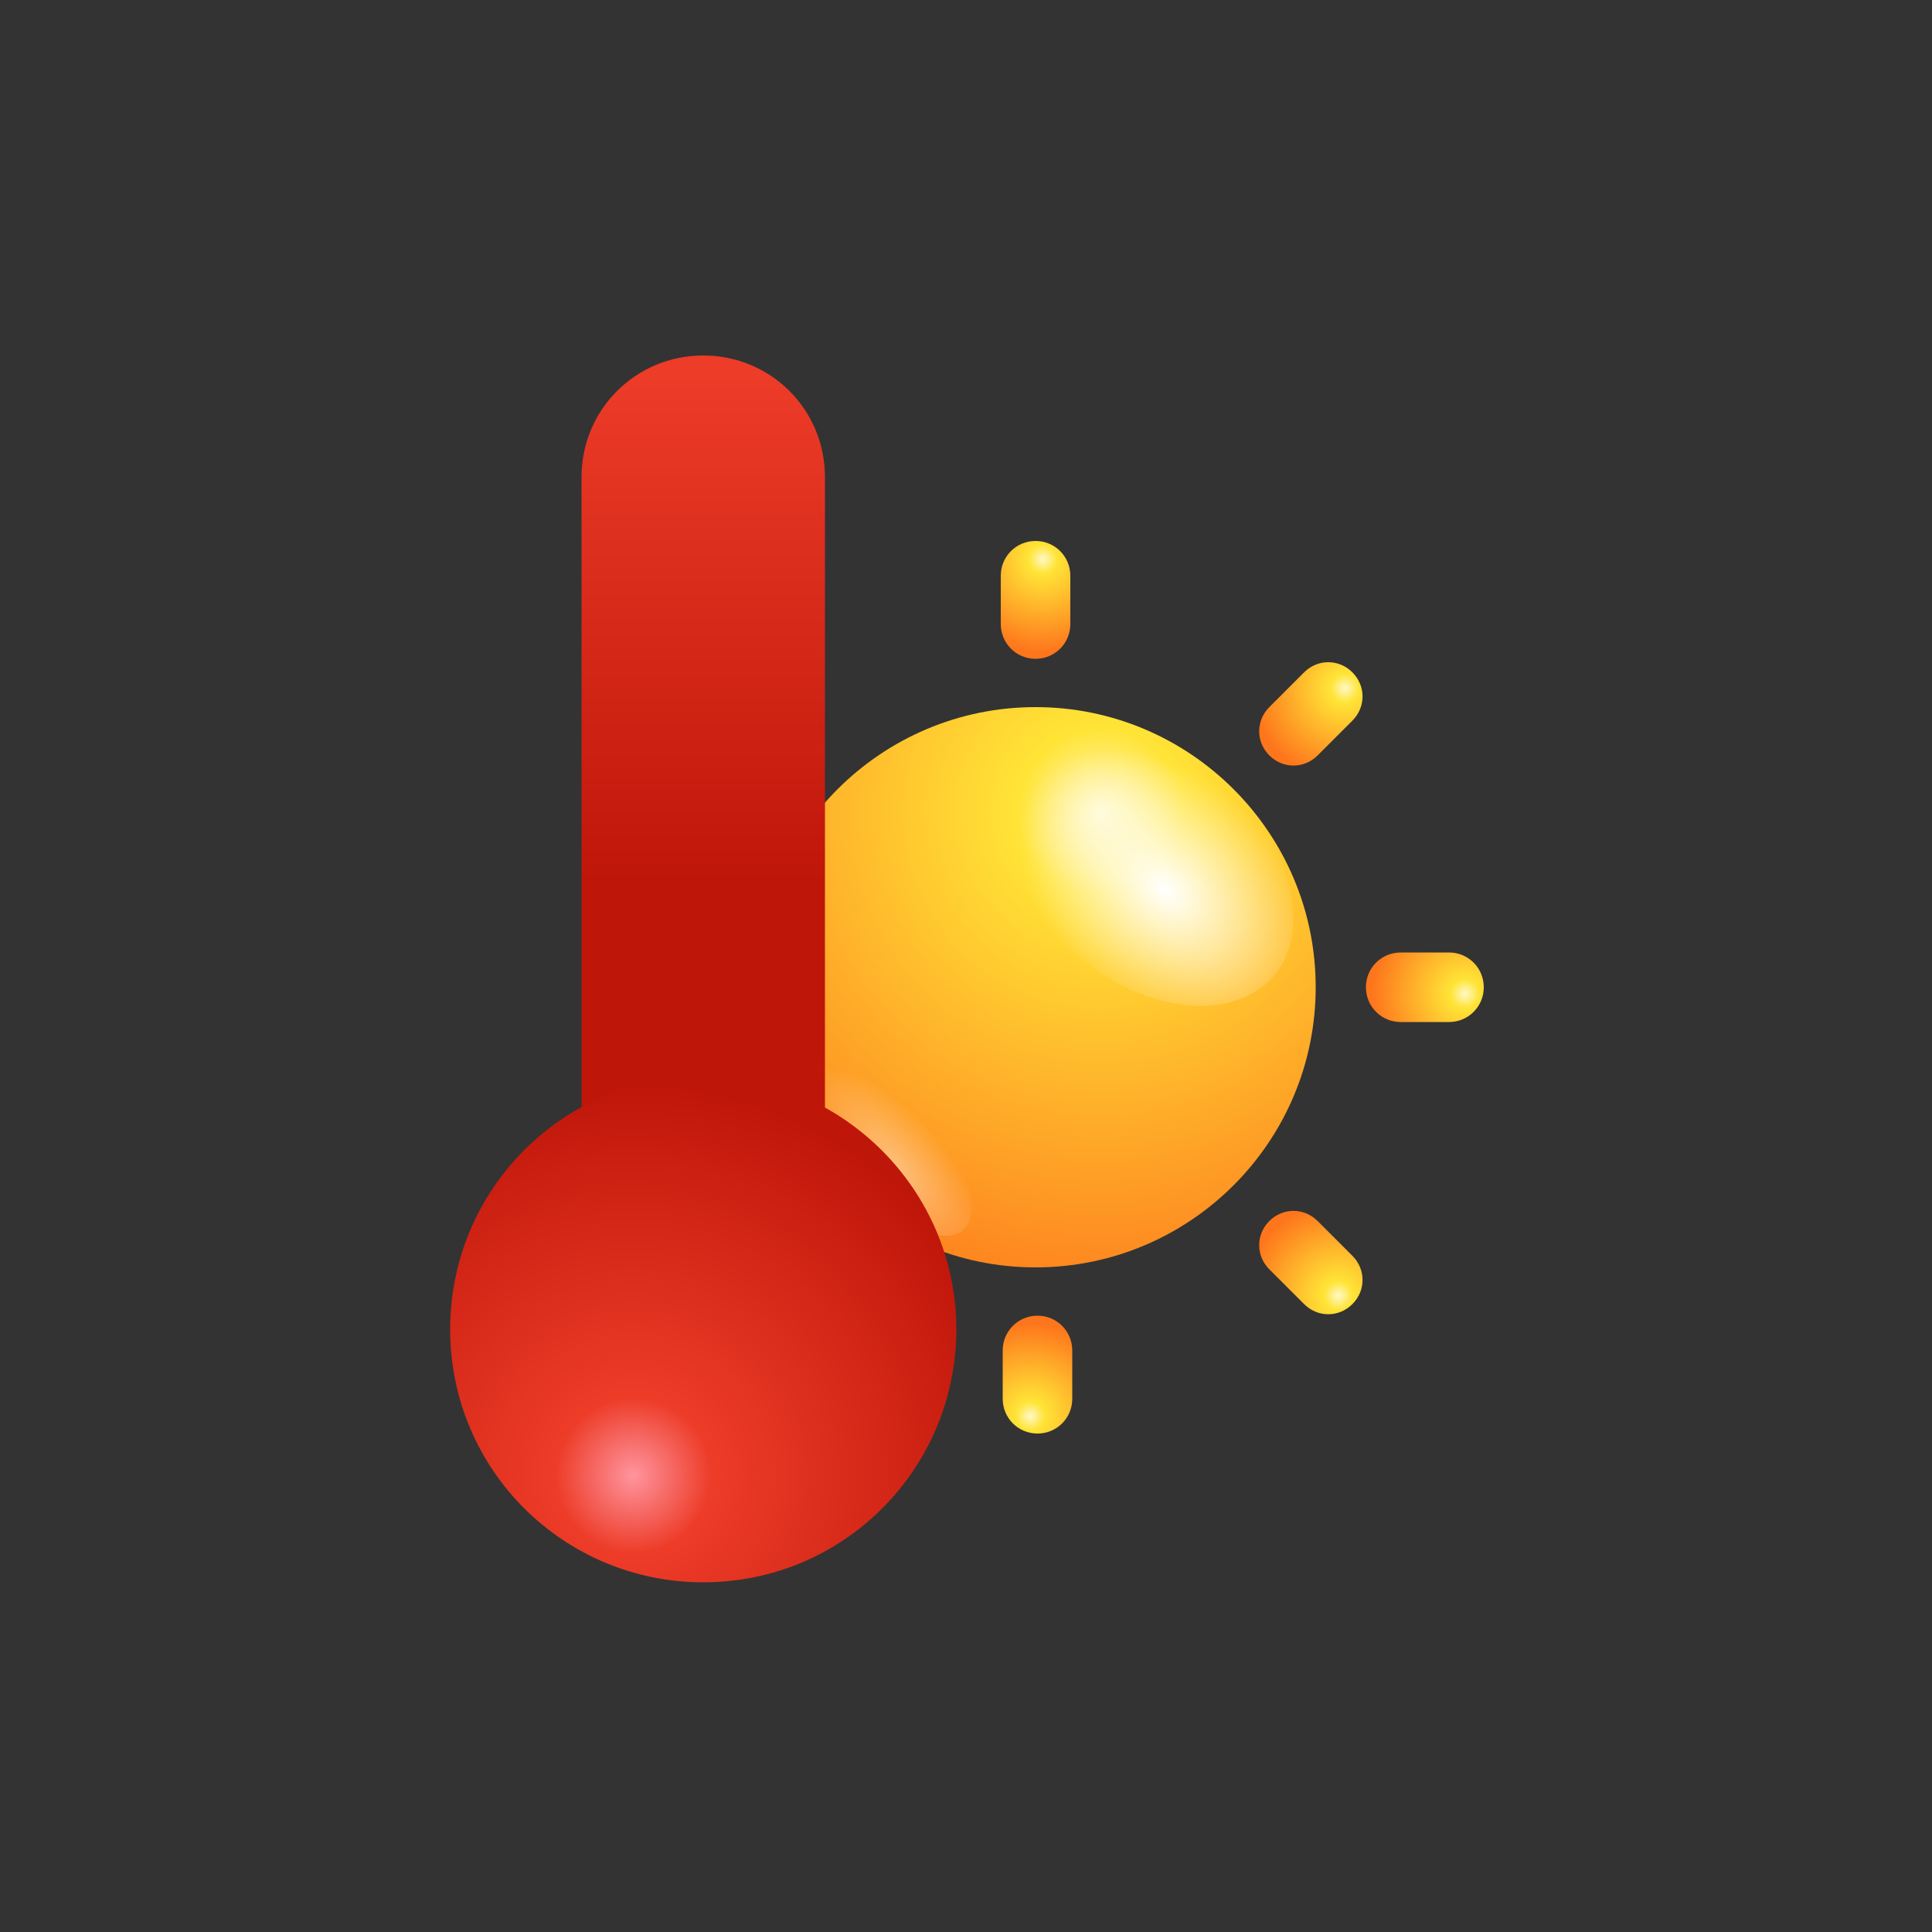 <?xml version="1.0" encoding="utf-8"?>
<!-- Generator: Adobe Illustrator 24.1.1, SVG Export Plug-In . SVG Version: 6.00 Build 0)  -->
<svg version="1.1" id="Layer_1" xmlns="http://www.w3.org/2000/svg" xmlns:xlink="http://www.w3.org/1999/xlink" x="0px" y="0px"
	 viewBox="0 0 100 100" enable-background="new 0 0 100 100" xml:space="preserve">
<rect x="0" y="0" width="100" height="100" fill="#333333" stroke="none"/>
<g>
	<g>
		
			<radialGradient id="SVGID_1_" cx="-131.304" cy="42.022" r="27.548" gradientTransform="matrix(-1 0 0 1 -74.327 0)" gradientUnits="userSpaceOnUse">
			<stop  offset="0" style="stop-color:#FFF8C7"/>
			<stop  offset="0.156" style="stop-color:#FFE436"/>
			<stop  offset="1" style="stop-color:#FE761C"/>
		</radialGradient>
		<path fill="url(#SVGID_1_)" d="M39.1,51.1c0,8,6.5,14.5,14.5,14.5s14.5-6.5,14.5-14.5c0-8-6.5-14.5-14.5-14.5S39.1,43.1,39.1,51.1
			z"/>
		<g>
			
				<radialGradient id="SVGID_2_" cx="1101.436" cy="-1877.371" r="4.135" gradientTransform="matrix(-0.839 1.154 -1.619 -1.313 -2055.049 -3689.997)" gradientUnits="userSpaceOnUse">
				<stop  offset="0" style="stop-color:#FFFFFF"/>
				<stop  offset="1" style="stop-color:#FFFFFF;stop-opacity:0"/>
			</radialGradient>
			<path fill="url(#SVGID_2_)" d="M55.9,49.6c-3.7-3-5.1-7.6-3.2-10.2c1.9-2.6,6.5-2.3,10.2,0.7c3.7,3,5.1,7.6,3.2,10.2
				C64.1,52.9,59.6,52.6,55.9,49.6z"/>
			
				<radialGradient id="SVGID_3_" cx="-2991.485" cy="2934.127" r="3.99" gradientTransform="matrix(-1.172 -1.101 0.222 -0.728 -4110.992 -1097.084)" gradientUnits="userSpaceOnUse">
				<stop  offset="0" style="stop-color:#FFFFFF"/>
				<stop  offset="1" style="stop-color:#FFFFFF;stop-opacity:0"/>
			</radialGradient>
			<path opacity="0.4" fill="url(#SVGID_3_)" d="M40.8,54.3c0.5-1.6,3-0.9,5.6,1.5c2.6,2.4,4.3,5.7,3.8,7.3c-0.5,1.6-3,0.9-5.6-1.5
				C42,59.2,40.3,55.9,40.8,54.3z"/>
		</g>
		<radialGradient id="SVGID_4_" cx="53.978" cy="28.95" r="4.794" gradientUnits="userSpaceOnUse">
			<stop  offset="0" style="stop-color:#FFF8C7"/>
			<stop  offset="0.156" style="stop-color:#FFE436"/>
			<stop  offset="1" style="stop-color:#FE761C"/>
		</radialGradient>
		<path fill="url(#SVGID_4_)" d="M55.4,32.3c0,1-0.8,1.8-1.8,1.8l0,0c-1,0-1.8-0.8-1.8-1.8v-2.5c0-1,0.8-1.8,1.8-1.8l0,0
			c1,0,1.8,0.8,1.8,1.8V32.3z"/>
		
			<radialGradient id="SVGID_5_" cx="452.319" cy="-205.67" r="4.794" gradientTransform="matrix(0.707 -0.707 0.707 0.707 -136.198 500.481)" gradientUnits="userSpaceOnUse">
			<stop  offset="0" style="stop-color:#FFF8C7"/>
			<stop  offset="0.156" style="stop-color:#FFE436"/>
			<stop  offset="1" style="stop-color:#FE761C"/>
		</radialGradient>
		<path fill="url(#SVGID_5_)" d="M41.6,36.6c0.7,0.7,0.7,1.8,0,2.5l0,0c-0.7,0.7-1.8,0.7-2.5,0l-1.8-1.8c-0.7-0.7-0.7-1.8,0-2.5l0,0
			c0.7-0.7,1.8-0.7,2.5,0L41.6,36.6z"/>
		
			<radialGradient id="SVGID_6_" cx="899.801" cy="-90.09" r="4.793" gradientTransform="matrix(0 -1 1 0 121.577 950.602)" gradientUnits="userSpaceOnUse">
			<stop  offset="0" style="stop-color:#FFF8C7"/>
			<stop  offset="0.156" style="stop-color:#FFE436"/>
			<stop  offset="1" style="stop-color:#FE761C"/>
		</radialGradient>
		<path fill="url(#SVGID_6_)" d="M34.9,49.4c1,0,1.8,0.8,1.8,1.8l0,0c0,1-0.8,1.8-1.8,1.8h-2.5c-1,0-1.8-0.8-1.8-1.8l0,0
			c0-1,0.8-1.8,1.8-1.8H34.9z"/>
		
			<radialGradient id="SVGID_7_" cx="1134.584" cy="308.248" r="4.795" gradientTransform="matrix(-0.707 -0.707 0.707 -0.707 622.057 1086.799)" gradientUnits="userSpaceOnUse">
			<stop  offset="0" style="stop-color:#FFF8C7"/>
			<stop  offset="0.156" style="stop-color:#FFE436"/>
			<stop  offset="1" style="stop-color:#FE761C"/>
		</radialGradient>
		<path fill="url(#SVGID_7_)" d="M39.1,63.2c0.7-0.7,1.8-0.7,2.5,0l0,0c0.7,0.7,0.7,1.8,0,2.5l-1.8,1.8c-0.7,0.7-1.8,0.7-2.5,0l0,0
			c-0.7-0.7-0.7-1.8,0-2.5L39.1,63.2z"/>
		
			<radialGradient id="SVGID_8_" cx="1018.838" cy="755.734" r="4.794" gradientTransform="matrix(-1 0 0 -1 1072.176 829.025)" gradientUnits="userSpaceOnUse">
			<stop  offset="0" style="stop-color:#FFF8C7"/>
			<stop  offset="0.156" style="stop-color:#FFE436"/>
			<stop  offset="1" style="stop-color:#FE761C"/>
		</radialGradient>
		<path fill="url(#SVGID_8_)" d="M51.9,69.9c0-1,0.8-1.8,1.8-1.8l0,0c1,0,1.8,0.8,1.8,1.8l0,2.5c0,1-0.8,1.8-1.8,1.8l0,0
			c-1,0-1.8-0.8-1.8-1.8L51.9,69.9z"/>
		
			<radialGradient id="SVGID_9_" cx="620.664" cy="990.518" r="4.794" gradientTransform="matrix(-0.707 0.707 -0.707 -0.707 1208.377 328.548)" gradientUnits="userSpaceOnUse">
			<stop  offset="0" style="stop-color:#FFF8C7"/>
			<stop  offset="0.156" style="stop-color:#FFE436"/>
			<stop  offset="1" style="stop-color:#FE761C"/>
		</radialGradient>
		<path fill="url(#SVGID_9_)" d="M65.7,65.7c-0.7-0.7-0.7-1.8,0-2.5l0,0c0.7-0.7,1.8-0.7,2.5,0l1.8,1.8c0.7,0.7,0.7,1.8,0,2.5l0,0
			c-0.7,0.7-1.8,0.7-2.5,0L65.7,65.7z"/>
		
			<radialGradient id="SVGID_10_" cx="173.015" cy="874.777" r="4.793" gradientTransform="matrix(0 1 -1 0 950.606 -121.574)" gradientUnits="userSpaceOnUse">
			<stop  offset="0" style="stop-color:#FFF8C7"/>
			<stop  offset="0.156" style="stop-color:#FFE436"/>
			<stop  offset="1" style="stop-color:#FE761C"/>
		</radialGradient>
		<path fill="url(#SVGID_10_)" d="M72.5,52.9c-1,0-1.8-0.8-1.8-1.8l0,0c0-1,0.8-1.8,1.8-1.8H75c1,0,1.8,0.8,1.8,1.8l0,0
			c0,1-0.8,1.8-1.8,1.8H72.5z"/>
		
			<radialGradient id="SVGID_11_" cx="-61.605" cy="476.601" r="4.794" gradientTransform="matrix(0.707 0.707 -0.707 0.707 450.127 -257.775)" gradientUnits="userSpaceOnUse">
			<stop  offset="0" style="stop-color:#FFF8C7"/>
			<stop  offset="0.156" style="stop-color:#FFE436"/>
			<stop  offset="1" style="stop-color:#FE761C"/>
		</radialGradient>
		<path fill="url(#SVGID_11_)" d="M68.2,39.1c-0.7,0.7-1.8,0.7-2.5,0l0,0c-0.7-0.7-0.7-1.8,0-2.5l1.8-1.8c0.7-0.7,1.8-0.7,2.5,0l0,0
			c0.7,0.7,0.7,1.8,0,2.5L68.2,39.1z"/>
	</g>
	<linearGradient id="SVGID_12_" gradientUnits="userSpaceOnUse" x1="36.434" y1="19.296" x2="36.434" y2="45.721">
		<stop  offset="0" style="stop-color:#ED3C28"/>
		<stop  offset="1" style="stop-color:#BF160A"/>
	</linearGradient>
	<path fill="url(#SVGID_12_)" d="M30.1,63.9c0,3.5,2.8,6.3,6.3,6.3c3.5,0,6.3-2.8,6.3-6.3V24.7c0-3.5-2.8-6.3-6.3-6.3
		c-3.5,0-6.3,2.8-6.3,6.3V63.9z"/>
	<radialGradient id="SVGID_13_" cx="32.786" cy="76.369" r="20.312" gradientUnits="userSpaceOnUse">
		<stop  offset="0" style="stop-color:#FF949E"/>
		<stop  offset="0.199" style="stop-color:#ED3C28"/>
		<stop  offset="1" style="stop-color:#BF160A"/>
	</radialGradient>
	<path fill="url(#SVGID_13_)" d="M49.5,68.8c0,7.2-5.8,13.1-13.1,13.1c-7.2,0-13.1-5.8-13.1-13.1c0-7.2,5.8-13.1,13.1-13.1
		C43.6,55.7,49.5,61.6,49.5,68.8z"/>
</g>
</svg>
